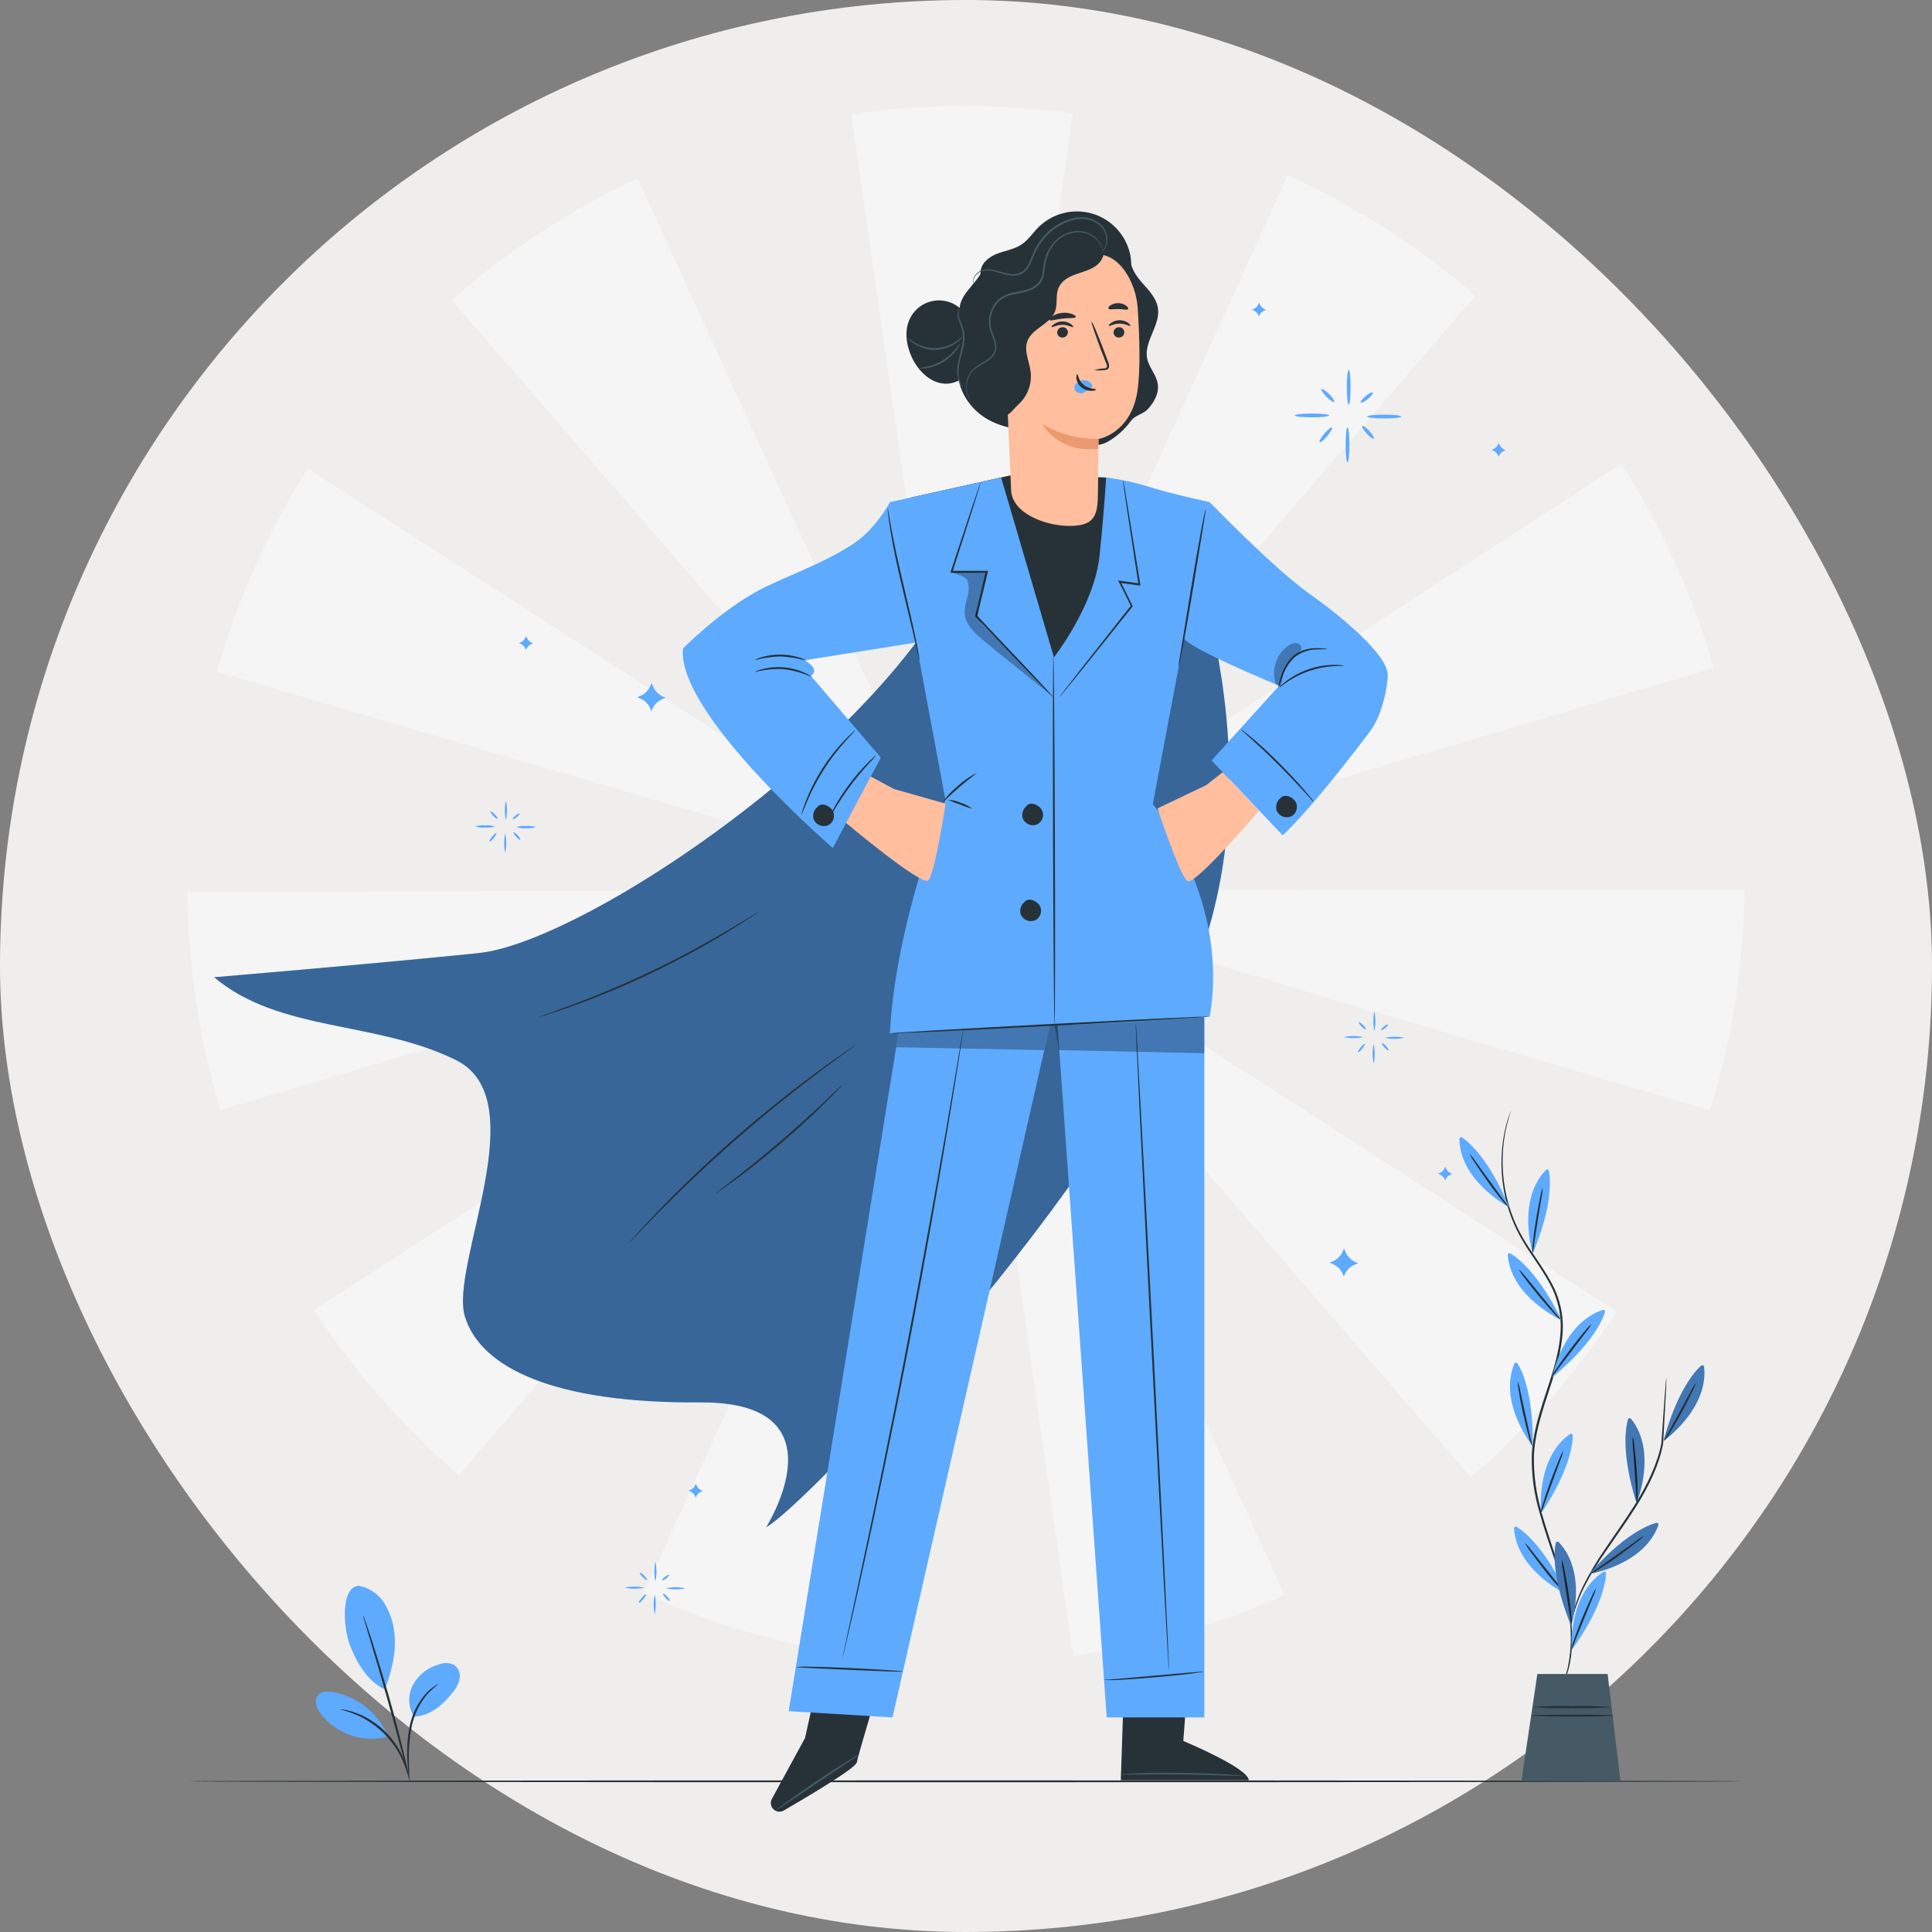 <svg width="100" height="100" viewBox="0 0 100 100" fill="none" xmlns="http://www.w3.org/2000/svg">
<rect x="0" y="0" width="100" height="100" fill="#808080" stroke="none"/>
<rect width="100" height="100" rx="50" fill="#EFEEED"/>
<path d="M49.836 46.044V46.046L49.84 46.048L49.836 46.044Z" fill="#F5F5F5"/>
<path d="M49.858 46.075L49.849 46.085H49.872L49.858 46.075Z" fill="#F5F5F5"/>
<path d="M49.888 46.083V46.085H49.895L49.888 46.083Z" fill="#F5F5F5"/>
<path d="M49.873 46.085H49.887L49.877 46.079L49.873 46.085Z" fill="#F5F5F5"/>
<path d="M49.831 46.077L49.829 46.066L49.77 46.047L49.823 46.082L49.831 46.077Z" fill="#F5F5F5"/>
<path d="M49.833 46.068V46.077L49.84 46.074L49.833 46.068Z" fill="#F5F5F5"/>
<path d="M49.885 46.071L49.882 46.076L49.887 46.078L49.885 46.071Z" fill="#F5F5F5"/>
<path d="M49.875 46.079H49.871L49.873 46.083L49.875 46.079Z" fill="#F5F5F5"/>
<path d="M49.84 46.072L49.845 46.07L49.838 46.068L49.84 46.072Z" fill="#F5F5F5"/>
<path d="M49.881 46.066L49.873 46.07L49.877 46.072L49.881 46.066Z" fill="#F5F5F5"/>
<path d="M47.424 28.84L49.856 45.893L52.269 28.84H52.307L55.531 5.862C51.724 5.338 47.862 5.357 44.06 5.919L47.356 28.84H47.424Z" fill="#F5F5F5"/>
<path d="M57.078 30.246L49.903 46.031L76.365 15.303C73.442 12.772 70.171 10.674 66.65 9.075L57.047 30.235L57.078 30.246Z" fill="#F5F5F5"/>
<path d="M33.195 41.196L49.728 46.037H49.663L49.823 46.083H49.834V46.073L49.847 46.083H49.825L49.838 46.092L49.904 46.121L49.849 46.086L66.479 50.955C66.477 50.967 66.474 50.98 66.47 50.992L88.52 57.472C89.659 53.766 90.257 49.914 90.296 46.037H67.228V46.066L49.901 46.084V46.07L49.976 46.046L49.913 46.086L50.068 46.042H49.993L88.714 34.564C87.633 30.834 86.018 27.281 83.918 24.014L49.974 46.037H49.915L49.939 46.007L49.895 46.037L49.912 45.943L49.88 46.013V46.037L49.86 46.051V46.037H49.847V46.013L49.816 45.952L49.827 46.029L49.792 46.007L49.81 46.027H49.753L15.929 24.257C13.865 27.515 12.282 31.055 11.227 34.765L33.195 41.205V41.196ZM49.849 46.079V46.09L49.796 46.055L49.849 46.079Z" fill="#F5F5F5"/>
<path d="M38.472 32.93L49.816 46.022L42.618 30.253L33.006 9.233C29.513 10.862 26.272 12.982 23.381 15.529L38.469 32.932L38.472 32.93Z" fill="#F5F5F5"/>
<path d="M83.685 67.897L64.473 55.494C64.47 55.499 64.467 55.505 64.464 55.511L49.928 46.152L61.261 59.216L61.233 59.24L76.128 76.459C79.038 73.976 81.582 71.094 83.685 67.897Z" fill="#F5F5F5"/>
<path d="M49.883 46.124V46.122L49.88 46.119L49.883 46.124Z" fill="#F5F5F5"/>
<path d="M49.842 46.088L49.84 46.094L49.833 46.09L49.834 46.103L49.836 46.101L49.847 46.099L49.842 46.096L49.846 46.09H49.849L49.847 46.088L49.849 46.084H49.833L49.842 46.088Z" fill="#F5F5F5"/>
<path d="M49.759 46.125L49.827 46.105L49.831 46.088L49.825 46.084L49.759 46.125Z" fill="#F5F5F5"/>
<path d="M49.786 46.158L35.289 55.564L35.256 55.51L16.256 67.805C18.339 70.99 20.861 73.866 23.747 76.347L40.688 56.725L49.786 46.158Z" fill="#F5F5F5"/>
<path d="M33.205 51.007L49.816 46.084L9.704 46.136C9.733 49.968 10.308 53.777 11.413 57.447L33.201 51.017L33.205 51.007Z" fill="#F5F5F5"/>
<path d="M33.317 82.469C36.786 84.047 40.462 85.122 44.235 85.661L49.816 46.217L33.317 82.469Z" fill="#F5F5F5"/>
<path d="M49.886 46.102V46.094L49.882 46.096L49.886 46.102Z" fill="#F5F5F5"/>
<path d="M55.536 85.696C59.319 85.178 63.007 84.121 66.49 82.557L49.904 46.213L55.536 85.696Z" fill="#F5F5F5"/>
<path d="M49.842 46.151L49.86 46.281L49.879 46.154L49.858 46.114L49.842 46.151Z" fill="#F5F5F5"/>
<path d="M49.881 46.097L49.877 46.099L49.881 46.101V46.097Z" fill="#F5F5F5"/>
<path d="M90.296 92.2C90.296 92.228 72.253 92.248 50 92.248C27.747 92.248 9.704 92.228 9.704 92.2C9.704 92.173 27.736 92.152 50 92.152C72.264 92.152 90.296 92.174 90.296 92.2Z" fill="#263238"/>
<path d="M60.547 25.625C60.547 25.625 66.387 38.138 61.991 49.792C57.596 61.447 41.45 78.152 39.659 79.043C39.659 79.043 43.801 72.534 36.239 72.588C28.676 72.641 24.878 70.799 24.065 68.148C23.252 65.496 27.745 56.933 23.613 54.876C19.48 52.819 14.457 53.435 11.084 50.581C11.084 50.581 18.95 49.926 24.757 49.334C30.853 48.712 49.172 35.953 50.651 26.568" fill="#5EAAFF"/>
<g opacity="0.4">
<path d="M60.547 25.625C60.547 25.625 66.387 38.138 61.991 49.792C57.596 61.447 41.45 78.152 39.659 79.043C39.659 79.043 43.801 72.534 36.239 72.588C28.676 72.641 24.878 70.799 24.065 68.148C23.252 65.496 27.745 56.933 23.613 54.876C19.48 52.819 14.457 53.435 11.084 50.581C11.084 50.581 18.95 49.926 24.757 49.334C30.853 48.712 49.172 35.953 50.651 26.568" fill="black"/>
</g>
<path d="M39.297 47.17C39.264 47.198 39.23 47.224 39.194 47.247L38.886 47.455C38.621 47.639 38.23 47.886 37.74 48.191C36.761 48.791 35.376 49.573 33.795 50.331C32.445 50.978 31.063 51.557 29.655 52.064C29.114 52.258 28.674 52.407 28.367 52.5L28.014 52.609C27.973 52.624 27.931 52.634 27.889 52.64C27.926 52.62 27.966 52.603 28.006 52.591L28.354 52.465C28.658 52.361 29.09 52.202 29.631 52C30.706 51.599 32.174 51.001 33.755 50.245C35.335 49.488 36.717 48.717 37.705 48.132C38.198 47.842 38.596 47.599 38.866 47.429L39.183 47.236C39.218 47.21 39.256 47.188 39.297 47.17Z" fill="#263238"/>
<path d="M44.267 54.107C44.227 54.143 44.185 54.176 44.141 54.206L43.773 54.475C43.451 54.705 42.991 55.044 42.428 55.468C41.299 56.315 39.766 57.522 38.143 58.939C36.52 60.356 35.118 61.714 34.126 62.718C33.631 63.221 33.234 63.638 32.962 63.918L32.647 64.245C32.611 64.284 32.572 64.321 32.531 64.356C32.562 64.313 32.596 64.271 32.632 64.233L32.934 63.892C33.199 63.598 33.589 63.18 34.078 62.672C35.057 61.653 36.456 60.28 38.079 58.867C39.702 57.454 41.247 56.247 42.388 55.413C42.956 54.996 43.424 54.666 43.751 54.444L44.119 54.19C44.165 54.157 44.214 54.129 44.267 54.107Z" fill="#263238"/>
<path d="M43.595 56.156C43.579 56.182 43.561 56.205 43.54 56.226L43.369 56.41C43.218 56.57 43.001 56.797 42.717 57.071C42.165 57.623 41.374 58.359 40.467 59.141C39.56 59.923 38.708 60.583 38.075 61.051C37.76 61.283 37.503 61.468 37.322 61.592L37.114 61.733C37.091 61.751 37.065 61.766 37.037 61.778C37.037 61.778 37.059 61.754 37.103 61.717L37.3 61.562L38.036 60.996C38.653 60.517 39.497 59.844 40.401 59.067C41.304 58.291 42.101 57.56 42.668 57.023L43.337 56.385L43.521 56.212C43.569 56.173 43.591 56.154 43.595 56.156Z" fill="#263238"/>
<path d="M42.611 85.696L41.669 89.957L39.952 93.111C39.922 93.165 39.904 93.224 39.898 93.285C39.893 93.346 39.9 93.408 39.919 93.466C39.939 93.524 39.97 93.578 40.011 93.624C40.052 93.669 40.102 93.706 40.158 93.731C40.222 93.761 40.293 93.775 40.364 93.772C40.435 93.768 40.505 93.748 40.566 93.713C41.365 93.251 44.296 91.538 44.347 91.223C44.406 90.855 45.636 86.794 45.636 86.794L42.611 85.696Z" fill="#263238"/>
<path d="M44.48 90.804C44.431 90.853 44.377 90.895 44.318 90.931L43.856 91.243L42.327 92.268L40.8 93.295C40.616 93.415 40.461 93.518 40.334 93.602C40.278 93.644 40.216 93.678 40.151 93.704C40.198 93.654 40.25 93.609 40.307 93.571C40.412 93.49 40.565 93.378 40.756 93.238C41.137 92.962 41.676 92.588 42.268 92.187C42.861 91.786 43.413 91.435 43.814 91.188C44.014 91.063 44.182 90.964 44.292 90.899C44.351 90.86 44.414 90.828 44.48 90.804Z" fill="#455A64"/>
<path d="M61.504 86.715L61.248 90.112C61.248 90.112 64.623 91.514 64.637 92.147H58.013L58.197 86.57L61.504 86.715Z" fill="#263238"/>
<path d="M64.429 91.928C64.345 91.938 64.26 91.938 64.175 91.928L63.483 91.906C62.9 91.888 62.094 91.862 61.202 91.851C60.309 91.84 59.505 91.84 58.92 91.851H58.228C58.144 91.856 58.059 91.853 57.974 91.84C58.058 91.823 58.143 91.814 58.228 91.814C58.39 91.803 58.628 91.792 58.92 91.781C59.504 91.76 60.311 91.748 61.204 91.76C62.096 91.773 62.904 91.806 63.487 91.843C63.778 91.862 64.013 91.88 64.177 91.895C64.262 91.899 64.346 91.91 64.429 91.928Z" fill="#455A64"/>
<path d="M46.671 52.449L40.822 88.57L46.195 88.894L54.486 52.449H46.671Z" fill="#5EAAFF"/>
<path d="M54.583 50.874L57.283 88.894H62.337V48.638L54.583 50.874Z" fill="#5EAAFF"/>
<path d="M60.508 86.516C60.481 86.516 60.074 78.989 59.597 69.701C59.121 60.412 58.755 52.879 58.782 52.877C58.81 52.876 59.217 60.405 59.693 69.695C60.17 78.985 60.534 86.516 60.508 86.516Z" fill="#263238"/>
<path d="M62.337 86.516L62.298 86.529C62.265 86.529 62.214 86.548 62.15 86.557C62.019 86.579 61.828 86.605 61.597 86.634C61.128 86.691 60.477 86.759 59.758 86.818C58.321 86.949 57.147 87.002 57.148 86.936C57.148 86.936 57.167 86.936 57.2 86.936H57.353L57.905 86.892L59.745 86.732L61.585 86.57C62.052 86.535 62.357 86.513 62.337 86.516Z" fill="#263238"/>
<path d="M49.856 53.299C49.856 53.299 49.856 53.328 49.847 53.385C49.838 53.442 49.827 53.527 49.812 53.634C49.779 53.856 49.73 54.176 49.667 54.587C49.54 55.415 49.349 56.611 49.104 58.083C48.616 61.038 47.906 65.115 47.045 69.605C46.184 74.094 45.33 78.144 44.69 81.072C44.37 82.535 44.103 83.718 43.915 84.533C43.821 84.938 43.748 85.254 43.696 85.473L43.637 85.716C43.623 85.771 43.613 85.799 43.613 85.799C43.613 85.799 43.613 85.769 43.628 85.714C43.643 85.659 43.656 85.572 43.678 85.468C43.724 85.249 43.792 84.932 43.878 84.525C44.062 83.701 44.309 82.518 44.623 81.057C45.247 78.128 46.096 74.076 46.951 69.587C47.807 65.097 48.528 61.04 49.038 58.077C49.288 56.605 49.49 55.411 49.63 54.581C49.7 54.171 49.755 53.845 49.794 53.63C49.812 53.525 49.827 53.446 49.838 53.383C49.849 53.321 49.856 53.299 49.856 53.299Z" fill="#263238"/>
<path d="M46.736 86.517C46.663 86.528 46.59 86.531 46.517 86.526L45.922 86.511L43.961 86.432L42.002 86.34L41.407 86.312C41.335 86.312 41.262 86.308 41.19 86.299C41.459 86.262 41.732 86.253 42.003 86.272C42.506 86.272 43.199 86.303 43.965 86.336C44.73 86.369 45.424 86.41 45.924 86.443C46.176 86.46 46.379 86.474 46.519 86.487C46.592 86.49 46.665 86.499 46.736 86.517Z" fill="#263238"/>
<g opacity="0.3">
<path d="M46.388 54.206L46.504 53.488L54.346 53.045L54.05 54.353L46.388 54.206Z" fill="black"/>
</g>
<g opacity="0.3">
<path d="M54.806 54.353L54.583 53.039L62.337 52.657L62.335 54.515L54.806 54.353Z" fill="black"/>
</g>
<path d="M47.176 25.745L52.65 24.527L57.25 24.716L61.261 25.991L58.979 37.433L50.247 38.207L47.176 25.745Z" fill="#263238"/>
<path d="M51.818 24.716L46.059 25.991L48.938 41.416C48.938 41.416 46.362 47.672 46.059 53.488L54.583 53.039C54.583 53.039 55.17 45.374 54.97 42.423C54.769 39.471 54.635 34.308 54.635 34.308L51.818 24.716Z" fill="#5EAAFF"/>
<path d="M35.35 33.567C35.35 33.567 37.304 31.585 39.343 30.52C40.846 29.734 43.79 28.748 44.96 27.482C45.388 27.033 45.759 26.532 46.064 25.992L47.424 33.256L41.645 34.176C41.645 34.176 42.504 34.645 41.968 34.98L45.59 39.212L43.107 43.893C43.107 43.893 35.015 36.921 35.35 33.567Z" fill="#5EAAFF"/>
<path d="M57.25 24.716C57.95 24.804 58.641 24.948 59.318 25.147C60.543 25.552 62.615 25.991 62.615 25.991L59.671 41.618C59.671 41.618 63.673 46.565 62.615 52.616C62.615 52.616 57.086 53.052 54.583 53.039L54.55 34.025C54.55 34.025 56.646 31.357 56.915 28.74C57.183 26.124 57.25 24.716 57.25 24.716Z" fill="#5EAAFF"/>
<path d="M62.615 25.992C62.615 25.992 65.914 29.409 67.73 30.698C69.546 31.988 71.832 33.918 71.832 34.945C71.795 35.588 71.664 36.221 71.443 36.826C71.316 37.205 71.13 37.562 70.891 37.884C70.058 38.988 67.85 41.869 66.391 43.236L62.711 39.359L66.207 35.495C66.207 35.495 61.515 33.56 61.283 33.033C61.051 32.507 62.615 25.992 62.615 25.992Z" fill="#5EAAFF"/>
<path d="M54.515 36.086C54.485 36.063 54.456 36.038 54.431 36.01L54.201 35.78L53.356 34.912L50.493 31.922L50.477 31.904V31.878L50.856 30.288C50.913 30.051 50.968 29.817 51.023 29.585L51.069 29.644H49.188L49.207 29.585C49.652 28.236 50.033 27.081 50.311 26.253C50.447 25.85 50.556 25.528 50.635 25.296C50.672 25.191 50.701 25.112 50.725 25.044C50.733 25.014 50.745 24.985 50.76 24.957C50.755 24.988 50.748 25.018 50.738 25.048C50.719 25.114 50.694 25.199 50.662 25.305L50.368 26.264C50.101 27.096 49.731 28.255 49.301 29.607L49.258 29.548H51.082H51.143L51.13 29.607C51.075 29.839 51.017 30.073 50.962 30.31C50.83 30.862 50.703 31.392 50.581 31.9L50.569 31.858L53.408 34.871L54.232 35.76L54.451 36.003C54.475 36.029 54.496 36.056 54.515 36.086Z" fill="#263238"/>
<path d="M54.583 53.04C54.558 53.04 54.523 48.751 54.506 43.461C54.49 38.171 54.497 33.88 54.523 33.878C54.548 33.876 54.583 38.167 54.602 43.461C54.62 48.754 54.611 53.04 54.583 53.04Z" fill="#263238"/>
<path d="M58.133 24.856C58.145 24.89 58.154 24.924 58.159 24.959C58.171 25.037 58.19 25.143 58.214 25.261C58.26 25.535 58.324 25.916 58.398 26.389L59.02 30.24L59.029 30.303H58.966L57.951 30.167L58 30.099L58.208 30.522C58.348 30.807 58.486 31.088 58.619 31.355L58.631 31.383L58.613 31.405L55.938 34.746L55.135 35.734L54.915 35.999C54.892 36.032 54.864 36.061 54.834 36.086C54.854 36.052 54.877 36.019 54.902 35.988L55.108 35.714L55.888 34.708L58.543 31.337V31.388C58.413 31.122 58.275 30.836 58.133 30.555L57.912 30.128L57.871 30.047L57.962 30.058L58.977 30.198L58.926 30.251C58.69 28.711 58.484 27.366 58.337 26.387C58.269 25.913 58.214 25.53 58.173 25.256C58.157 25.133 58.145 25.032 58.135 24.952C58.131 24.92 58.131 24.888 58.133 24.856Z" fill="#263238"/>
<path d="M53.783 46.824C53.588 46.587 53.207 46.456 53.023 46.695C52.93 46.772 52.863 46.875 52.83 46.99C52.797 47.106 52.8 47.229 52.839 47.343C52.871 47.412 52.916 47.475 52.971 47.527C53.028 47.578 53.093 47.619 53.165 47.645C53.236 47.671 53.313 47.682 53.389 47.678C53.465 47.675 53.539 47.656 53.608 47.623C53.675 47.584 53.733 47.532 53.779 47.47C53.824 47.408 53.856 47.337 53.873 47.262C53.889 47.187 53.889 47.109 53.874 47.034C53.859 46.958 53.828 46.887 53.783 46.824Z" fill="#263238"/>
<path d="M53.886 41.858C53.691 41.619 53.31 41.481 53.126 41.729C53.034 41.806 52.966 41.909 52.934 42.024C52.901 42.14 52.904 42.263 52.942 42.377C52.973 42.446 53.018 42.509 53.074 42.561C53.13 42.613 53.196 42.653 53.268 42.679C53.339 42.705 53.416 42.717 53.492 42.713C53.568 42.709 53.643 42.69 53.711 42.657C53.778 42.618 53.836 42.566 53.882 42.504C53.927 42.442 53.959 42.371 53.975 42.296C53.992 42.221 53.992 42.143 53.977 42.068C53.962 41.992 53.931 41.921 53.886 41.858Z" fill="#263238"/>
<path d="M67.027 41.448C66.832 41.21 66.451 41.08 66.267 41.319C66.175 41.395 66.107 41.498 66.075 41.614C66.042 41.73 66.045 41.853 66.083 41.967C66.115 42.036 66.16 42.099 66.216 42.151C66.271 42.203 66.337 42.243 66.409 42.269C66.481 42.295 66.557 42.306 66.633 42.303C66.709 42.299 66.784 42.279 66.853 42.246C66.919 42.208 66.977 42.156 67.023 42.094C67.068 42.032 67.1 41.961 67.117 41.886C67.133 41.81 67.134 41.733 67.118 41.657C67.103 41.582 67.072 41.51 67.027 41.448Z" fill="#263238"/>
<path d="M43.065 41.904C42.87 41.665 42.489 41.527 42.305 41.775C42.212 41.852 42.145 41.955 42.112 42.07C42.079 42.186 42.082 42.309 42.121 42.423C42.152 42.492 42.197 42.555 42.253 42.607C42.309 42.659 42.375 42.699 42.447 42.725C42.518 42.751 42.594 42.763 42.671 42.759C42.747 42.755 42.822 42.736 42.89 42.702C42.957 42.664 43.015 42.612 43.06 42.55C43.106 42.488 43.138 42.417 43.154 42.342C43.171 42.267 43.171 42.189 43.156 42.113C43.141 42.038 43.11 41.967 43.065 41.904Z" fill="#263238"/>
<path d="M42.014 35.048C41.554 34.834 41.063 34.695 40.559 34.636C40.053 34.608 39.546 34.661 39.056 34.79C39.186 34.714 39.329 34.659 39.477 34.629C40.194 34.445 40.951 34.51 41.626 34.812C41.768 34.869 41.899 34.948 42.014 35.048Z" fill="#263238"/>
<path d="M39.056 34.176C39.168 34.101 39.292 34.048 39.424 34.017C39.738 33.923 40.065 33.877 40.393 33.88C40.722 33.882 41.049 33.934 41.363 34.032C41.493 34.067 41.618 34.122 41.731 34.196C41.294 34.07 40.844 33.996 40.39 33.975C39.938 33.988 39.49 34.055 39.056 34.176Z" fill="#263238"/>
<path d="M47.59 34.194C47.556 34.094 47.53 33.991 47.511 33.887L47.327 33.044C47.154 32.321 46.922 31.348 46.666 30.271C46.41 29.195 46.204 28.199 46.09 27.476C46.031 27.108 45.991 26.823 45.97 26.621C45.953 26.516 45.945 26.41 45.947 26.304C45.974 26.406 45.995 26.51 46.007 26.615C46.038 26.816 46.09 27.106 46.156 27.465C46.287 28.183 46.502 29.167 46.76 30.249C47.017 31.331 47.247 32.316 47.393 33.031C47.466 33.388 47.522 33.679 47.553 33.88C47.574 33.983 47.586 34.088 47.59 34.194Z" fill="#263238"/>
<path d="M62.411 26.345C62.407 26.454 62.393 26.562 62.37 26.669C62.335 26.891 62.288 27.186 62.229 27.544C62.105 28.297 61.94 29.313 61.758 30.433C61.575 31.554 61.39 32.581 61.257 33.316C61.187 33.684 61.128 33.983 61.084 34.189C61.068 34.296 61.042 34.402 61.007 34.505C61.011 34.395 61.022 34.285 61.04 34.176C61.077 33.953 61.125 33.659 61.182 33.3C61.305 32.545 61.472 31.532 61.654 30.411C61.837 29.291 62.023 28.264 62.155 27.526C62.225 27.158 62.284 26.862 62.326 26.656C62.347 26.55 62.376 26.446 62.411 26.345Z" fill="#263238"/>
<path d="M68.687 33.598C68.687 33.615 68.483 33.598 68.159 33.615C67.738 33.618 67.331 33.763 67.002 34.025C66.701 34.32 66.478 34.684 66.354 35.087C66.302 35.256 66.241 35.422 66.17 35.583C66.19 35.406 66.231 35.232 66.291 35.065C66.402 34.641 66.627 34.256 66.941 33.951C67.125 33.793 67.344 33.679 67.579 33.62C67.769 33.571 67.963 33.547 68.159 33.547C68.289 33.545 68.42 33.553 68.549 33.569C68.597 33.569 68.643 33.579 68.687 33.598Z" fill="#263238"/>
<path d="M69.565 34.458C69.565 34.474 69.362 34.458 69.038 34.48C68.193 34.529 67.375 34.801 66.668 35.269C66.396 35.453 66.243 35.578 66.233 35.565C66.221 35.552 66.262 35.523 66.328 35.46C66.423 35.371 66.524 35.288 66.63 35.212C67.331 34.705 68.171 34.425 69.037 34.412C69.166 34.409 69.296 34.416 69.425 34.43C69.473 34.43 69.52 34.44 69.565 34.458Z" fill="#263238"/>
<path d="M50.316 41.858C50.103 41.805 49.895 41.732 49.695 41.641C49.484 41.579 49.279 41.498 49.084 41.398C49.306 41.406 49.525 41.458 49.728 41.551C49.942 41.614 50.142 41.719 50.316 41.858Z" fill="#263238"/>
<path d="M50.552 40.009C50.567 40.031 50.136 40.325 49.652 40.745C49.168 41.164 48.811 41.543 48.791 41.523C49.014 41.202 49.283 40.915 49.59 40.671C49.876 40.404 50.2 40.181 50.552 40.009Z" fill="#263238"/>
<path d="M62.615 52.616C62.615 52.644 58.911 52.859 54.335 53.1C49.759 53.341 46.055 53.516 46.055 53.489C46.055 53.461 49.759 53.246 54.335 53.005C58.911 52.764 62.613 52.591 62.615 52.616Z" fill="#263238"/>
<g opacity="0.3">
<path d="M66.03 35.396C65.914 35.04 65.915 34.657 66.031 34.302C66.147 33.946 66.374 33.637 66.678 33.419C66.803 33.318 66.963 33.269 67.123 33.285C67.162 33.291 67.199 33.305 67.232 33.326C67.266 33.347 67.294 33.375 67.315 33.408C67.337 33.441 67.351 33.478 67.357 33.516C67.364 33.555 67.362 33.595 67.351 33.633C67.297 33.719 67.219 33.788 67.127 33.83C66.847 34.021 66.636 34.296 66.523 34.615C66.412 34.932 66.334 35.261 66.293 35.594" fill="black"/>
</g>
<g opacity="0.3">
<path d="M49.251 29.592C49.284 29.692 49.943 29.767 50.068 30.04C50.165 30.325 50.165 30.634 50.068 30.919C49.973 31.203 49.927 31.502 49.934 31.802C49.989 32.336 50.427 32.739 50.835 33.09C51.976 34.063 53.365 35.114 54.515 36.089C53.496 34.875 52.167 33.624 51.045 32.52C50.867 32.369 50.725 32.18 50.629 31.968C50.563 31.679 50.581 31.378 50.681 31.099C50.776 30.723 50.873 30.346 50.971 29.968C50.995 29.87 51.053 29.706 51.065 29.653C50.929 29.629 50.791 29.618 50.653 29.618C50.187 29.583 49.718 29.579 49.251 29.607" fill="black"/>
</g>
<path d="M42.914 42.347C42.927 42.295 42.947 42.244 42.973 42.196C43.017 42.102 43.085 41.968 43.174 41.804C43.408 41.38 43.673 40.972 43.965 40.584C44.255 40.194 44.573 39.825 44.916 39.48C45.048 39.35 45.159 39.247 45.238 39.179C45.317 39.111 45.361 39.076 45.367 39.081C45.242 39.237 45.108 39.387 44.966 39.528C44.715 39.801 44.381 40.185 44.046 40.632C43.711 41.079 43.429 41.514 43.238 41.828C43.141 42.008 43.032 42.181 42.914 42.347Z" fill="#263238"/>
<path d="M44.278 37.79C44.289 37.802 44.077 38.007 43.761 38.36C42.934 39.281 42.264 40.333 41.779 41.471C41.595 41.907 41.495 42.185 41.481 42.182C41.49 42.113 41.507 42.045 41.531 41.979C41.567 41.85 41.63 41.668 41.715 41.446C42.17 40.283 42.847 39.221 43.709 38.318C43.875 38.145 44.013 38.012 44.114 37.924C44.164 37.874 44.219 37.829 44.278 37.79Z" fill="#263238"/>
<path d="M67.993 41.51C67.939 41.466 67.889 41.415 67.846 41.359L67.465 40.936C67.141 40.581 66.683 40.097 66.164 39.578C65.645 39.059 65.16 38.603 64.803 38.281L64.378 37.9C64.322 37.857 64.271 37.808 64.227 37.753C64.29 37.784 64.349 37.824 64.402 37.871C64.51 37.952 64.663 38.073 64.847 38.23C65.215 38.54 65.71 38.991 66.231 39.517C66.751 40.044 67.204 40.529 67.519 40.899C67.675 41.083 67.796 41.236 67.887 41.343C67.928 41.394 67.964 41.45 67.993 41.51Z" fill="#263238"/>
<path d="M45.065 40.189L46.27 40.839L48.944 41.597C48.944 41.597 48.392 45.255 48.044 45.567C47.696 45.88 43.79 42.594 43.79 42.594L45.065 40.189Z" fill="#FFBE9D"/>
<path d="M63.29 39.97L62.42 40.647L59.912 41.842C59.912 41.842 61.071 45.354 61.461 45.604C61.851 45.855 65.16 41.965 65.16 41.965L63.29 39.97Z" fill="#FFBE9D"/>
<path d="M50.944 13.568C50.909 14.51 49.656 15.08 49.671 16.022C49.671 16.425 49.928 16.79 49.978 17.191C50.044 17.73 49.742 18.238 49.63 18.77C49.402 19.874 50.039 21.022 50.984 21.622C51.93 22.221 53.115 22.335 54.225 22.185" fill="#263238"/>
<path d="M58.521 13.343C58.484 13.849 58.817 14.3 59.154 14.679C59.491 15.058 59.864 15.454 59.936 15.96C60.065 16.849 59.2 17.673 59.375 18.554C59.471 19.025 59.857 19.404 59.927 19.881C59.997 20.357 59.743 20.801 59.441 21.143C59.139 21.485 58.781 21.441 58.51 21.82C58.195 22.245 57.795 22.601 57.336 22.863C56.361 23.399 55.191 22.626 54.72 22.495" fill="#263238"/>
<path d="M50.754 14.12C50.742 13.662 51.165 13.306 51.592 13.139C52.018 12.972 52.493 12.909 52.88 12.652C53.216 12.425 53.443 12.072 53.728 11.783C54.079 11.427 54.519 11.171 55.002 11.04C55.485 10.91 55.994 10.91 56.477 11.041C56.96 11.172 57.4 11.429 57.751 11.786C58.102 12.143 58.352 12.586 58.475 13.071C58.639 13.722 58.526 14.495 58.011 14.928C57.415 15.432 56.53 15.319 55.765 15.163C54.999 15.007 54.127 14.856 53.496 15.305C53.111 15.577 52.891 16.017 52.655 16.425C52.42 16.834 52.123 17.25 51.678 17.402C51.233 17.555 50.629 17.292 50.611 16.821" fill="#263238"/>
<path d="M52.561 14.21C52.37 14.231 52.194 14.322 52.067 14.467C51.94 14.611 51.872 14.798 51.877 14.99L52.335 25.344C52.353 26.566 54.142 27.254 55.452 27.222C56.773 27.193 56.817 26.543 56.832 25.382C56.859 23.438 56.858 22.709 56.859 22.72C56.861 22.731 58.528 22.438 58.871 20.258C59.04 19.172 58.981 17.395 58.887 15.941C58.803 14.635 57.932 13.032 56.63 13.172L52.561 14.21Z" fill="#FFBE9D"/>
<path d="M58.195 17.189C58.196 17.262 58.169 17.332 58.119 17.385C58.068 17.437 57.999 17.468 57.927 17.471C57.891 17.474 57.855 17.47 57.822 17.459C57.788 17.448 57.756 17.43 57.73 17.407C57.703 17.383 57.681 17.355 57.665 17.323C57.649 17.291 57.64 17.256 57.638 17.22C57.637 17.147 57.665 17.075 57.717 17.022C57.768 16.969 57.838 16.939 57.912 16.937C57.947 16.935 57.983 16.94 58.016 16.951C58.049 16.963 58.08 16.98 58.106 17.004C58.133 17.027 58.154 17.056 58.169 17.088C58.185 17.119 58.194 17.154 58.195 17.189Z" fill="#263238"/>
<path d="M58.505 16.869C58.469 16.904 58.256 16.747 57.953 16.749C57.649 16.751 57.432 16.902 57.401 16.865C57.369 16.828 57.419 16.782 57.516 16.712C57.646 16.622 57.8 16.573 57.958 16.574C58.114 16.574 58.267 16.623 58.394 16.714C58.49 16.786 58.521 16.852 58.505 16.869Z" fill="#263238"/>
<path d="M55.275 17.189C55.276 17.262 55.249 17.332 55.198 17.385C55.148 17.437 55.079 17.468 55.007 17.471C54.971 17.474 54.935 17.47 54.901 17.458C54.868 17.447 54.836 17.43 54.809 17.406C54.782 17.383 54.761 17.355 54.745 17.323C54.729 17.291 54.72 17.256 54.718 17.22C54.717 17.147 54.744 17.077 54.794 17.024C54.845 16.971 54.913 16.94 54.986 16.937C55.022 16.934 55.058 16.938 55.092 16.949C55.126 16.96 55.157 16.978 55.184 17.002C55.211 17.025 55.233 17.054 55.249 17.086C55.264 17.118 55.273 17.153 55.275 17.189Z" fill="#263238"/>
<path d="M55.546 16.931C55.511 16.966 55.299 16.812 54.994 16.812C54.688 16.812 54.471 16.964 54.442 16.928C54.412 16.891 54.46 16.847 54.556 16.775C54.686 16.684 54.841 16.637 54.999 16.639C55.156 16.637 55.308 16.686 55.435 16.777C55.531 16.849 55.562 16.915 55.546 16.931Z" fill="#263238"/>
<path d="M56.642 19.16C56.801 19.11 56.966 19.08 57.132 19.069C57.209 19.069 57.281 19.047 57.294 18.994C57.3 18.915 57.282 18.835 57.242 18.766C57.169 18.582 57.093 18.387 57.014 18.183C56.696 17.349 56.462 16.666 56.501 16.654C56.539 16.641 56.819 17.305 57.136 18.137C57.211 18.343 57.285 18.538 57.355 18.725C57.403 18.818 57.417 18.925 57.395 19.027C57.384 19.055 57.367 19.079 57.345 19.099C57.323 19.118 57.297 19.132 57.268 19.139C57.226 19.151 57.183 19.157 57.139 19.158C56.974 19.179 56.807 19.179 56.642 19.16Z" fill="#263238"/>
<path d="M56.859 22.72C55.833 22.738 54.821 22.47 53.938 21.947C53.962 21.947 54.742 23.463 56.83 23.235L56.859 22.72Z" fill="#EB996E"/>
<path d="M56.517 19.885C56.459 19.814 56.385 19.758 56.3 19.723C56.215 19.688 56.123 19.675 56.032 19.684C55.965 19.691 55.901 19.71 55.842 19.742C55.783 19.773 55.731 19.816 55.689 19.868C55.647 19.919 55.622 19.982 55.618 20.049C55.614 20.115 55.631 20.18 55.667 20.236C55.716 20.29 55.779 20.327 55.849 20.345C55.919 20.363 55.993 20.359 56.061 20.335C56.202 20.282 56.331 20.2 56.44 20.096C56.474 20.072 56.502 20.041 56.525 20.006C56.536 19.99 56.542 19.971 56.542 19.951C56.542 19.931 56.536 19.912 56.525 19.896" fill="#5EAAFF"/>
<path d="M55.757 19.369C55.807 19.369 55.809 19.693 56.089 19.921C56.368 20.149 56.716 20.105 56.718 20.16C56.72 20.216 56.641 20.225 56.495 20.228C56.303 20.232 56.117 20.166 55.969 20.044C55.826 19.929 55.734 19.762 55.713 19.579C55.704 19.456 55.735 19.367 55.757 19.369Z" fill="#263238"/>
<path d="M55.68 16.404C55.651 16.486 55.351 16.448 54.998 16.49C54.644 16.532 54.359 16.632 54.313 16.558C54.291 16.523 54.341 16.446 54.456 16.374C54.609 16.276 54.783 16.214 54.964 16.194C55.144 16.173 55.327 16.195 55.498 16.256C55.629 16.3 55.693 16.365 55.68 16.404Z" fill="#263238"/>
<path d="M58.39 15.996C58.339 16.067 58.131 15.996 57.883 15.996C57.634 15.996 57.421 16.043 57.373 15.973C57.351 15.938 57.384 15.868 57.476 15.803C57.6 15.725 57.744 15.686 57.89 15.69C58.036 15.694 58.178 15.742 58.297 15.827C58.385 15.893 58.414 15.96 58.39 15.996Z" fill="#263238"/>
<path d="M51.639 21.504C52.239 21.625 52.293 21.32 52.743 20.904C52.966 20.694 53.136 20.435 53.24 20.147C53.345 19.86 53.382 19.552 53.347 19.248C53.279 18.713 52.99 18.168 53.176 17.66C53.421 16.99 54.361 16.784 54.609 16.116C54.755 15.726 54.624 15.272 54.793 14.891C54.962 14.51 55.325 14.328 55.691 14.195C56.057 14.063 56.451 13.971 56.76 13.732C57.069 13.493 57.259 13.04 57.06 12.705C55.432 12.9 53.833 13.289 52.296 13.862C51.941 13.995 51.56 14.155 51.358 14.472C51.156 14.788 51.145 15.239 51.165 15.64C51.255 17.602 51.346 19.56 51.437 21.513" fill="#263238"/>
<path d="M50.267 17.064C50.233 16.701 50.081 16.359 49.834 16.091C49.588 15.822 49.261 15.641 48.903 15.576C48.544 15.51 48.174 15.563 47.849 15.727C47.524 15.891 47.261 16.157 47.1 16.484C46.798 17.1 46.903 17.849 47.187 18.475C47.522 19.211 48.21 19.895 49.027 19.859C49.794 19.824 50.41 19.152 50.631 18.416C50.852 17.68 50.764 16.894 50.672 16.133" fill="#263238"/>
<path d="M49.84 20.043C49.794 20.009 49.755 19.966 49.726 19.916C49.64 19.784 49.585 19.636 49.564 19.48C49.532 19.25 49.539 19.017 49.584 18.79C49.628 18.534 49.715 18.265 49.768 17.98C49.838 17.717 49.854 17.442 49.816 17.173C49.772 16.93 49.656 16.724 49.606 16.532C49.557 16.381 49.553 16.22 49.593 16.067C49.628 15.958 49.674 15.914 49.678 15.918C49.682 15.921 49.65 15.973 49.63 16.076C49.606 16.222 49.62 16.372 49.671 16.512C49.761 16.722 49.838 16.937 49.903 17.156C49.948 17.437 49.934 17.725 49.862 18.001C49.798 18.291 49.709 18.553 49.661 18.806C49.614 19.024 49.6 19.249 49.621 19.471C49.652 19.675 49.727 19.87 49.84 20.043Z" fill="#455A64"/>
<path d="M49.816 17.432C49.73 17.564 49.615 17.676 49.481 17.759C49.167 17.981 48.794 18.102 48.409 18.109C48.025 18.116 47.648 18.006 47.326 17.796C47.19 17.718 47.073 17.61 46.982 17.481C46.993 17.468 47.118 17.597 47.363 17.739C47.68 17.925 48.042 18.02 48.409 18.013C48.776 18.007 49.134 17.899 49.444 17.702C49.676 17.546 49.798 17.412 49.816 17.432Z" fill="#455A64"/>
<path d="M49.7 17.765C49.662 17.89 49.599 18.006 49.516 18.107C49.329 18.363 49.093 18.579 48.822 18.742C48.55 18.906 48.249 19.013 47.935 19.058C47.807 19.085 47.675 19.085 47.547 19.058C47.672 19.028 47.797 19.005 47.924 18.988C48.224 18.926 48.51 18.814 48.773 18.657C49.034 18.499 49.267 18.299 49.463 18.065C49.612 17.886 49.687 17.758 49.7 17.765Z" fill="#455A64"/>
<path d="M50.25 20.771C50.25 20.771 50.241 20.771 50.226 20.745C50.204 20.718 50.184 20.688 50.166 20.657C50.095 20.54 50.047 20.411 50.022 20.276C49.981 20.062 49.993 19.841 50.057 19.632C50.14 19.352 50.32 19.109 50.565 18.95C50.822 18.766 51.159 18.64 51.374 18.35C51.428 18.277 51.467 18.194 51.487 18.106C51.507 18.018 51.509 17.927 51.492 17.838C51.451 17.644 51.389 17.455 51.308 17.273C51.223 17.066 51.181 16.843 51.186 16.619C51.19 16.395 51.242 16.174 51.336 15.971C51.435 15.752 51.587 15.562 51.779 15.419C51.979 15.279 52.207 15.184 52.447 15.141C52.683 15.088 52.918 15.056 53.137 14.99C53.351 14.932 53.548 14.823 53.709 14.672C53.855 14.515 53.944 14.313 53.962 14.099C53.981 13.886 54.015 13.675 54.063 13.466C54.159 13.074 54.363 12.717 54.651 12.434C54.904 12.191 55.225 12.031 55.572 11.974C55.823 11.931 56.081 11.961 56.316 12.058C56.552 12.156 56.755 12.318 56.902 12.526C56.98 12.638 57.037 12.762 57.071 12.894C57.085 12.94 57.092 12.987 57.093 13.034C57.051 12.858 56.976 12.693 56.87 12.546C56.745 12.378 56.58 12.242 56.39 12.151C56.138 12.031 55.855 11.993 55.581 12.042C55.248 12.099 54.941 12.256 54.699 12.491C54.428 12.767 54.237 13.112 54.147 13.489C54.101 13.697 54.067 13.907 54.048 14.12C54.028 14.353 53.932 14.573 53.774 14.745C53.599 14.908 53.386 15.025 53.156 15.086C52.927 15.155 52.69 15.187 52.46 15.24C52.233 15.281 52.016 15.37 51.825 15.5C51.647 15.633 51.504 15.81 51.411 16.013C51.322 16.205 51.273 16.414 51.269 16.625C51.263 16.837 51.302 17.048 51.382 17.244C51.464 17.431 51.526 17.627 51.566 17.827C51.584 17.927 51.581 18.029 51.557 18.128C51.534 18.226 51.49 18.319 51.43 18.399C51.19 18.712 50.844 18.834 50.594 19.009C50.358 19.157 50.183 19.385 50.099 19.651C50.033 19.85 50.016 20.063 50.05 20.271C50.084 20.449 50.152 20.619 50.25 20.771Z" fill="#455A64"/>
<path d="M50.396 14.685C50.379 14.653 50.37 14.619 50.368 14.584C50.361 14.482 50.386 14.38 50.442 14.295C50.527 14.156 50.657 14.05 50.81 13.993C51.012 13.928 51.229 13.921 51.435 13.973C51.663 14.017 51.901 14.107 52.16 14.157C52.293 14.194 52.432 14.202 52.568 14.181C52.704 14.159 52.834 14.109 52.95 14.034C53.181 13.85 53.297 13.551 53.415 13.25C53.535 12.926 53.705 12.623 53.919 12.352C54.336 11.821 54.919 11.445 55.575 11.285C55.862 11.217 56.162 11.224 56.446 11.307C56.691 11.385 56.909 11.531 57.075 11.728C57.215 11.89 57.299 12.092 57.316 12.306C57.331 12.465 57.306 12.626 57.244 12.773C57.207 12.866 57.151 12.951 57.08 13.021C57.058 13.048 57.03 13.071 56.999 13.088C57.089 12.993 57.16 12.882 57.209 12.76C57.262 12.617 57.28 12.463 57.263 12.311C57.242 12.111 57.158 11.922 57.023 11.772C56.86 11.591 56.649 11.459 56.414 11.391C56.143 11.318 55.858 11.313 55.584 11.378C54.953 11.541 54.393 11.907 53.991 12.42C53.782 12.68 53.614 12.971 53.496 13.283C53.374 13.585 53.255 13.907 52.995 14.103C52.87 14.197 52.721 14.253 52.565 14.265C52.422 14.276 52.278 14.266 52.138 14.236C51.869 14.179 51.636 14.085 51.415 14.039C51.221 13.985 51.015 13.985 50.821 14.039C50.678 14.089 50.554 14.184 50.469 14.309C50.414 14.388 50.384 14.482 50.385 14.578C50.388 14.65 50.401 14.683 50.396 14.685Z" fill="#455A64"/>
<path d="M80.708 87.523C80.716 87.497 80.727 87.472 80.739 87.448C80.763 87.394 80.798 87.325 80.84 87.233C80.963 86.955 81.062 86.667 81.136 86.373C81.372 85.277 81.364 84.142 81.111 83.05C80.954 82.294 80.748 81.549 80.494 80.82C80.233 80.027 79.931 79.186 79.683 78.279C79.403 77.331 79.268 76.346 79.284 75.357C79.32 74.325 79.626 73.293 79.963 72.266C80.299 71.239 80.645 70.233 80.75 69.223C80.868 68.251 80.674 67.266 80.198 66.411C79.753 65.59 79.193 64.888 78.774 64.161C78.382 63.487 78.094 62.758 77.918 61.999C77.665 60.899 77.646 59.758 77.863 58.65C77.94 58.245 78.058 57.849 78.213 57.467C78.208 57.494 78.201 57.52 78.192 57.546C78.174 57.601 78.152 57.677 78.121 57.772C78.06 57.973 77.981 58.269 77.904 58.657C77.705 59.76 77.735 60.892 77.992 61.982C78.171 62.732 78.46 63.452 78.851 64.117C79.269 64.834 79.832 65.533 80.284 66.363C80.775 67.234 80.977 68.239 80.86 69.232C80.756 70.26 80.406 71.272 80.071 72.299C79.736 73.326 79.433 74.345 79.394 75.361C79.38 76.339 79.512 77.314 79.786 78.253C80.029 79.157 80.338 79.998 80.586 80.791C80.837 81.525 81.039 82.275 81.192 83.035C81.473 84.436 81.394 85.611 81.192 86.384C81.112 86.679 81.005 86.966 80.873 87.242C80.827 87.332 80.79 87.402 80.763 87.453C80.747 87.479 80.729 87.502 80.708 87.523Z" fill="#263238"/>
<path d="M79.337 64.879C79.337 64.879 78.485 62.155 80.012 60.562C80.024 60.549 80.039 60.539 80.056 60.535C80.073 60.53 80.091 60.53 80.108 60.535C80.125 60.54 80.14 60.55 80.152 60.563C80.163 60.576 80.171 60.592 80.174 60.61C80.255 61.059 80.36 62.428 79.337 64.879Z" fill="#5EAAFF"/>
<path d="M79.847 61.469C79.844 61.638 79.825 61.806 79.79 61.971C79.733 62.317 79.666 62.724 79.594 63.173L79.41 64.372C79.397 64.54 79.367 64.707 79.32 64.869C79.307 64.7 79.312 64.531 79.337 64.363C79.365 64.052 79.42 63.627 79.497 63.154C79.574 62.681 79.655 62.262 79.722 61.958C79.745 61.791 79.787 61.627 79.847 61.469Z" fill="#263238"/>
<path d="M80.336 71.3C80.336 71.3 80.857 68.494 82.953 67.804C82.969 67.798 82.987 67.797 83.004 67.8C83.021 67.804 83.037 67.812 83.049 67.824C83.062 67.836 83.071 67.852 83.075 67.868C83.079 67.885 83.079 67.903 83.074 67.92C82.936 68.352 82.384 69.611 80.336 71.3Z" fill="#5EAAFF"/>
<path d="M82.384 68.525C82.302 68.673 82.206 68.812 82.097 68.941L81.361 69.913L80.625 70.884C80.533 71.026 80.429 71.159 80.314 71.282C80.378 71.125 80.461 70.977 80.562 70.842C80.734 70.579 80.982 70.227 81.271 69.848C81.56 69.469 81.823 69.133 82.029 68.895C82.132 68.758 82.251 68.633 82.384 68.525Z" fill="#263238"/>
<path d="M79.769 78.336C79.769 78.336 79.453 75.503 81.256 74.229C81.27 74.219 81.287 74.212 81.304 74.21C81.322 74.209 81.339 74.212 81.355 74.22C81.371 74.228 81.384 74.24 81.393 74.255C81.402 74.27 81.407 74.287 81.407 74.305C81.401 74.761 81.24 76.128 79.769 78.336Z" fill="#5EAAFF"/>
<path d="M80.921 75.085C80.886 75.25 80.835 75.412 80.768 75.567C80.649 75.896 80.505 76.283 80.349 76.71C80.192 77.137 80.053 77.523 79.933 77.852C79.888 78.014 79.826 78.172 79.749 78.322C79.767 78.153 79.805 77.988 79.861 77.828C79.948 77.528 80.084 77.118 80.25 76.673C80.415 76.228 80.575 75.826 80.698 75.539C80.756 75.38 80.831 75.228 80.921 75.085Z" fill="#263238"/>
<path d="M81.348 85.413C81.348 85.413 81.133 82.568 82.982 81.365C82.997 81.355 83.013 81.35 83.031 81.35C83.048 81.349 83.065 81.353 83.08 81.362C83.096 81.37 83.108 81.383 83.117 81.398C83.125 81.413 83.13 81.43 83.129 81.448C83.107 81.898 82.897 83.254 81.348 85.413Z" fill="#5EAAFF"/>
<path d="M82.616 82.2C82.574 82.364 82.518 82.523 82.447 82.677C82.312 83.001 82.158 83.382 81.985 83.803C81.812 84.224 81.661 84.605 81.528 84.929C81.478 85.09 81.41 85.245 81.328 85.393C81.352 85.225 81.396 85.061 81.459 84.903C81.556 84.607 81.705 84.202 81.887 83.762C82.069 83.323 82.242 82.929 82.377 82.647C82.439 82.49 82.519 82.34 82.616 82.2Z" fill="#263238"/>
<path d="M78.113 62.486C78.113 62.486 75.583 61.165 75.537 58.959C75.537 58.942 75.542 58.924 75.55 58.909C75.559 58.894 75.572 58.882 75.587 58.873C75.603 58.865 75.62 58.861 75.638 58.862C75.655 58.863 75.672 58.868 75.686 58.878C76.058 59.138 77.1 60.032 78.113 62.486Z" fill="#5EAAFF"/>
<path d="M76.06 59.717C76.177 59.839 76.283 59.971 76.374 60.113C76.581 60.396 76.822 60.729 77.087 61.099C77.352 61.469 77.596 61.798 77.802 62.082C77.911 62.211 78.007 62.349 78.091 62.496C77.961 62.388 77.844 62.264 77.743 62.128C77.543 61.889 77.278 61.548 77.007 61.16C76.737 60.772 76.489 60.424 76.319 60.155C76.217 60.019 76.13 59.873 76.06 59.717Z" fill="#263238"/>
<path d="M80.827 68.334C80.827 68.334 78.224 67.169 78.04 64.968C78.038 64.951 78.041 64.933 78.049 64.918C78.056 64.902 78.068 64.889 78.083 64.879C78.097 64.87 78.114 64.865 78.132 64.865C78.149 64.865 78.166 64.869 78.181 64.878C78.573 65.115 79.666 65.945 80.827 68.334Z" fill="#5EAAFF"/>
<path d="M78.61 65.693C78.735 65.804 78.848 65.928 78.949 66.061L79.72 67.002L80.494 67.94C80.61 68.063 80.715 68.196 80.807 68.337C80.671 68.237 80.547 68.12 80.439 67.99C80.224 67.763 79.94 67.438 79.639 67.07C79.337 66.702 79.072 66.376 78.888 66.115C78.779 65.985 78.686 65.844 78.61 65.693Z" fill="#263238"/>
<path d="M79.33 74.855C79.33 74.855 77.541 72.632 78.38 70.59C78.386 70.574 78.397 70.559 78.411 70.549C78.425 70.538 78.442 70.532 78.459 70.531C78.477 70.529 78.494 70.532 78.51 70.54C78.525 70.548 78.538 70.56 78.548 70.575C78.789 70.963 79.383 72.2 79.33 74.855Z" fill="#5EAAFF"/>
<path d="M78.557 71.495C78.617 71.653 78.661 71.817 78.687 71.985C78.763 72.327 78.849 72.721 78.947 73.173L79.208 74.36C79.255 74.522 79.288 74.687 79.306 74.855C79.23 74.703 79.172 74.543 79.135 74.378C79.046 74.079 78.951 73.661 78.842 73.195C78.733 72.73 78.658 72.307 78.614 71.997C78.576 71.833 78.557 71.664 78.557 71.495Z" fill="#263238"/>
<path d="M81.096 82.529C81.096 82.529 78.52 81.32 78.365 79.118C78.364 79.101 78.368 79.083 78.376 79.068C78.384 79.052 78.396 79.04 78.411 79.031C78.425 79.022 78.442 79.017 78.46 79.017C78.477 79.017 78.494 79.022 78.509 79.031C78.901 79.274 79.979 80.123 81.096 82.529Z" fill="#5EAAFF"/>
<path d="M78.927 79.852C79.05 79.968 79.162 80.096 79.26 80.235L80.016 81.188L80.772 82.137C80.887 82.262 80.99 82.397 81.079 82.54C80.943 82.438 80.819 82.319 80.711 82.187C80.502 81.957 80.222 81.635 79.928 81.254C79.633 80.873 79.376 80.535 79.192 80.279C79.088 80.147 78.999 80.004 78.927 79.852Z" fill="#263238"/>
<path d="M86.248 71.314C86.25 71.335 86.25 71.356 86.248 71.377C86.248 71.427 86.248 71.487 86.248 71.561C86.248 71.732 86.23 71.964 86.217 72.253L86.082 74.722C85.898 75.754 85.372 76.897 84.667 78.008C84.148 78.827 83.606 79.571 83.138 80.262C82.712 80.866 82.329 81.499 81.992 82.158C81.77 82.604 81.59 83.069 81.455 83.549C81.409 83.718 81.376 83.852 81.355 83.942C81.348 83.99 81.335 84.036 81.319 84.08C81.319 84.033 81.325 83.985 81.335 83.939C81.348 83.845 81.376 83.711 81.414 83.538C81.535 83.05 81.706 82.577 81.924 82.124C82.254 81.459 82.632 80.818 83.056 80.207C83.521 79.51 84.062 78.766 84.577 77.951C85.278 76.847 85.801 75.719 85.992 74.704C86.064 73.692 86.123 72.844 86.165 72.236C86.189 71.949 86.207 71.718 86.222 71.546C86.222 71.475 86.235 71.414 86.241 71.362C86.246 71.311 86.248 71.314 86.248 71.314Z" fill="#263238"/>
<path d="M84.708 77.803C84.708 77.803 85.803 75.168 84.426 73.442C84.416 73.428 84.402 73.417 84.385 73.411C84.369 73.404 84.351 73.403 84.334 73.406C84.317 73.409 84.301 73.417 84.288 73.429C84.275 73.441 84.265 73.456 84.261 73.473C84.139 73.92 83.913 75.269 84.708 77.803Z" fill="#5EAAFF"/>
<path d="M84.509 74.36C84.556 74.522 84.585 74.69 84.596 74.859C84.634 75.168 84.678 75.594 84.712 76.071C84.745 76.548 84.763 76.978 84.763 77.289C84.772 77.458 84.761 77.628 84.732 77.795C84.701 77.629 84.686 77.461 84.688 77.293C84.664 76.943 84.636 76.533 84.605 76.078C84.574 75.624 84.546 75.216 84.52 74.866C84.5 74.698 84.496 74.528 84.509 74.36Z" fill="#263238"/>
<g opacity="0.3">
<path d="M84.708 77.803C84.708 77.803 85.803 75.168 84.426 73.442C84.416 73.428 84.402 73.417 84.385 73.411C84.369 73.404 84.351 73.403 84.334 73.406C84.317 73.409 84.301 73.417 84.288 73.429C84.275 73.441 84.265 73.456 84.261 73.473C84.139 73.92 83.913 75.269 84.708 77.803Z" fill="black"/>
</g>
<path d="M81.319 84.15C81.319 84.15 82.196 81.434 80.684 79.826C80.672 79.813 80.657 79.804 80.64 79.799C80.623 79.794 80.605 79.794 80.588 79.799C80.572 79.804 80.556 79.813 80.545 79.826C80.533 79.839 80.525 79.855 80.522 79.872C80.435 80.321 80.321 81.688 81.319 84.15Z" fill="#5EAAFF"/>
<path d="M80.842 80.728C80.901 80.886 80.944 81.05 80.969 81.218C81.032 81.523 81.111 81.954 81.182 82.417C81.254 82.881 81.306 83.317 81.332 83.628C81.355 83.796 81.359 83.966 81.341 84.134C81.298 83.97 81.27 83.804 81.256 83.635C81.204 83.289 81.144 82.883 81.072 82.434C81 81.985 80.941 81.578 80.888 81.23C80.855 81.065 80.84 80.897 80.842 80.728Z" fill="#263238"/>
<g opacity="0.3">
<path d="M81.319 84.15C81.319 84.15 82.196 81.434 80.684 79.826C80.672 79.813 80.657 79.804 80.64 79.799C80.623 79.794 80.605 79.794 80.588 79.799C80.572 79.804 80.556 79.813 80.545 79.826C80.533 79.839 80.525 79.855 80.522 79.872C80.435 80.321 80.321 81.688 81.319 84.15Z" fill="black"/>
</g>
<path d="M86.103 74.582C86.103 74.582 88.439 72.947 88.204 70.751C88.202 70.734 88.196 70.718 88.185 70.704C88.175 70.69 88.161 70.679 88.144 70.673C88.128 70.667 88.111 70.665 88.093 70.668C88.076 70.671 88.06 70.679 88.047 70.691C87.707 70.996 86.8 72.017 86.103 74.582Z" fill="#5EAAFF"/>
<g opacity="0.3">
<path d="M86.103 74.582C86.103 74.582 88.439 72.947 88.204 70.751C88.202 70.734 88.196 70.718 88.185 70.704C88.175 70.69 88.161 70.679 88.144 70.673C88.128 70.667 88.111 70.665 88.093 70.668C88.076 70.671 88.06 70.679 88.047 70.691C87.707 70.996 86.8 72.017 86.103 74.582Z" fill="black"/>
</g>
<path d="M87.781 71.572C87.733 71.734 87.668 71.89 87.586 72.038C87.453 72.321 87.26 72.706 87.034 73.125C86.807 73.545 86.59 73.916 86.423 74.18C86.34 74.328 86.24 74.466 86.125 74.59C86.188 74.433 86.266 74.283 86.356 74.141C86.526 73.834 86.725 73.473 86.94 73.074L87.519 72.005C87.591 71.852 87.679 71.707 87.781 71.572Z" fill="#263238"/>
<path d="M82.261 81.464C82.261 81.464 85.08 81.025 85.834 78.951C85.84 78.935 85.842 78.917 85.839 78.9C85.836 78.882 85.828 78.866 85.817 78.853C85.805 78.84 85.79 78.831 85.773 78.826C85.756 78.821 85.739 78.821 85.722 78.826C85.282 78.945 84.009 79.46 82.261 81.464Z" fill="#5EAAFF"/>
<g opacity="0.3">
<path d="M82.261 81.464C82.261 81.464 85.08 81.025 85.834 78.951C85.84 78.935 85.842 78.917 85.839 78.9C85.836 78.882 85.828 78.866 85.817 78.853C85.805 78.84 85.79 78.831 85.773 78.826C85.756 78.821 85.739 78.821 85.722 78.826C85.282 78.945 84.009 79.46 82.261 81.464Z" fill="black"/>
</g>
<path d="M85.094 79.495C84.98 79.62 84.852 79.731 84.713 79.828C84.471 80.023 84.126 80.283 83.74 80.564C83.354 80.846 82.993 81.078 82.726 81.241C82.587 81.338 82.437 81.417 82.279 81.479C82.405 81.367 82.54 81.266 82.684 81.179L83.677 80.476L84.669 79.771C84.801 79.664 84.943 79.572 85.094 79.495Z" fill="#263238"/>
<path d="M79.573 86.645L78.75 92.178H83.874L83.21 86.645H79.573Z" fill="#455A64"/>
<path d="M83.414 88.36C82.727 88.414 82.037 88.431 81.348 88.414C80.659 88.431 79.969 88.414 79.282 88.36C79.969 88.307 80.659 88.289 81.348 88.307C82.037 88.289 82.727 88.307 83.414 88.36Z" fill="#263238"/>
<path d="M83.516 88.8C83.516 88.829 82.561 88.853 81.383 88.853C80.205 88.853 79.256 88.824 79.256 88.8C79.256 88.776 80.211 88.747 81.39 88.747C82.57 88.747 83.516 88.77 83.516 88.8Z" fill="#263238"/>
<path d="M18.551 82.079C18.81 82.123 19.057 82.218 19.279 82.36C19.5 82.501 19.69 82.686 19.839 82.903C20.132 83.341 20.321 83.84 20.391 84.362C20.558 85.363 20.288 86.5 19.916 87.446C18.895 86.966 18.35 85.777 18.113 85.155C17.745 84.174 17.653 82.171 18.543 82.079" fill="#5EAAFF"/>
<path d="M21.428 88.855C21.275 88.605 21.19 88.317 21.183 88.023C21.177 87.729 21.248 87.439 21.39 87.181C21.536 86.926 21.731 86.702 21.965 86.523C22.198 86.344 22.465 86.214 22.75 86.14C22.876 86.091 23.012 86.071 23.148 86.08C23.283 86.09 23.415 86.129 23.533 86.195C23.633 86.274 23.71 86.378 23.755 86.497C23.801 86.616 23.814 86.745 23.793 86.87C23.747 87.121 23.636 87.355 23.471 87.549C22.939 88.237 22.297 88.804 21.428 88.855Z" fill="#5EAAFF"/>
<path d="M21.171 92.028C21.149 91.96 21.138 91.889 21.138 91.818C21.123 91.682 21.107 91.483 21.092 91.238C21.045 90.598 21.085 89.954 21.209 89.325C21.34 88.688 21.64 88.099 22.078 87.619C22.213 87.478 22.366 87.355 22.531 87.251C22.587 87.21 22.649 87.177 22.715 87.155C22.506 87.312 22.311 87.486 22.131 87.676C21.722 88.157 21.441 88.734 21.312 89.352C21.192 89.973 21.142 90.606 21.165 91.238C21.183 91.501 21.185 91.765 21.171 92.028Z" fill="#263238"/>
<path d="M18.788 83.599C18.841 83.704 18.884 83.813 18.917 83.926C18.992 84.14 19.101 84.449 19.224 84.833C19.474 85.602 19.804 86.673 20.144 87.86C20.485 89.047 20.757 90.132 20.943 90.92C21.037 91.314 21.108 91.632 21.156 91.855C21.186 91.968 21.206 92.084 21.217 92.201C21.173 92.092 21.138 91.98 21.112 91.866C21.049 91.627 20.965 91.314 20.865 90.946C20.657 90.164 20.369 89.084 20.036 87.897C19.703 86.71 19.384 85.637 19.152 84.863L18.88 83.943C18.84 83.831 18.809 83.716 18.788 83.599Z" fill="#263238"/>
<path d="M20.069 89.808C19.814 89.243 19.428 88.746 18.943 88.359C18.458 87.973 17.887 87.708 17.279 87.586C16.97 87.527 16.589 87.534 16.416 87.799C16.243 88.064 16.392 88.417 16.578 88.671C16.975 89.198 17.519 89.595 18.141 89.812C18.763 90.03 19.436 90.058 20.074 89.893" fill="#5EAAFF"/>
<path d="M17.616 88.476C17.684 88.471 17.753 88.478 17.818 88.496C17.898 88.507 17.977 88.524 18.054 88.546C18.157 88.57 18.258 88.601 18.358 88.638C18.62 88.728 18.872 88.846 19.11 88.988C19.697 89.336 20.193 89.817 20.56 90.392C20.706 90.624 20.829 90.871 20.928 91.128C20.967 91.227 21.001 91.327 21.029 91.43C21.054 91.506 21.073 91.584 21.086 91.663C21.105 91.729 21.115 91.797 21.114 91.866C21.092 91.866 21.037 91.584 20.852 91.159C20.745 90.911 20.616 90.672 20.466 90.447C20.28 90.173 20.067 89.918 19.831 89.685C19.591 89.457 19.329 89.253 19.049 89.076C18.82 88.931 18.577 88.808 18.324 88.708C17.903 88.544 17.616 88.496 17.616 88.476Z" fill="#263238"/>
<path d="M70.755 21.559C70.755 21.615 71.154 21.659 71.646 21.659C72.137 21.659 72.536 21.615 72.536 21.559C72.536 21.504 72.139 21.462 71.646 21.462C71.153 21.462 70.755 21.506 70.755 21.559Z" fill="#5EAAFF"/>
<path d="M69.809 19.136C69.754 19.136 69.71 19.541 69.71 20.04C69.71 20.538 69.754 20.945 69.809 20.945C69.865 20.945 69.907 20.54 69.907 20.04C69.907 19.539 69.872 19.136 69.809 19.136Z" fill="#5EAAFF"/>
<path d="M68.801 21.502C68.801 21.447 68.402 21.403 67.911 21.403C67.419 21.403 67.02 21.447 67.02 21.502C67.02 21.557 67.418 21.6 67.911 21.6C68.404 21.6 68.801 21.556 68.801 21.502Z" fill="#5EAAFF"/>
<path d="M69.747 23.925C69.802 23.925 69.846 23.521 69.846 23.022C69.846 22.523 69.802 22.117 69.747 22.117C69.692 22.117 69.649 22.521 69.649 23.022C69.649 23.523 69.688 23.925 69.747 23.925Z" fill="#5EAAFF"/>
<path d="M68.308 22.886C68.349 22.921 68.525 22.779 68.7 22.57C68.875 22.36 68.983 22.163 68.941 22.128C68.899 22.093 68.724 22.235 68.549 22.442C68.374 22.65 68.266 22.851 68.308 22.886Z" fill="#5EAAFF"/>
<path d="M68.4 20.137C68.361 20.176 68.477 20.356 68.659 20.538C68.842 20.72 69.018 20.84 69.057 20.801C69.096 20.763 68.98 20.582 68.799 20.4C68.619 20.218 68.429 20.099 68.4 20.137Z" fill="#5EAAFF"/>
<path d="M70.433 20.838C70.468 20.878 70.636 20.796 70.801 20.654C70.967 20.512 71.086 20.36 71.052 20.319C71.016 20.279 70.849 20.36 70.683 20.503C70.518 20.646 70.398 20.796 70.433 20.838Z" fill="#5EAAFF"/>
<path d="M70.512 22.049C70.474 22.085 70.573 22.262 70.739 22.442C70.904 22.623 71.07 22.741 71.107 22.704C71.144 22.667 71.046 22.49 70.88 22.31C70.715 22.13 70.553 22.012 70.512 22.049Z" fill="#5EAAFF"/>
<path d="M26.722 42.809C26.885 42.865 27.057 42.885 27.228 42.867C27.399 42.885 27.572 42.865 27.734 42.809C27.571 42.755 27.399 42.736 27.228 42.754C27.058 42.736 26.885 42.755 26.722 42.809Z" fill="#5EAAFF"/>
<path d="M26.185 41.433C26.111 41.771 26.111 42.121 26.185 42.46C26.261 42.122 26.261 41.771 26.185 41.433Z" fill="#5EAAFF"/>
<path d="M25.613 42.776C25.45 42.722 25.277 42.703 25.107 42.721C24.936 42.703 24.763 42.722 24.601 42.776C24.763 42.832 24.936 42.852 25.107 42.833C25.277 42.852 25.45 42.832 25.613 42.776Z" fill="#5EAAFF"/>
<path d="M26.15 44.153C26.226 43.815 26.226 43.464 26.15 43.126C26.076 43.464 26.076 43.814 26.15 44.153Z" fill="#5EAAFF"/>
<path d="M25.333 43.56C25.357 43.581 25.456 43.5 25.556 43.376C25.655 43.253 25.716 43.144 25.692 43.124C25.668 43.104 25.569 43.185 25.469 43.308C25.37 43.431 25.309 43.544 25.333 43.56Z" fill="#5EAAFF"/>
<path d="M25.379 42.002C25.359 42.024 25.423 42.125 25.526 42.23C25.629 42.335 25.73 42.401 25.753 42.379C25.775 42.357 25.71 42.256 25.607 42.151C25.504 42.046 25.401 41.98 25.379 42.002Z" fill="#5EAAFF"/>
<path d="M26.54 42.399C26.558 42.423 26.654 42.377 26.753 42.294C26.853 42.211 26.915 42.127 26.895 42.11C26.875 42.093 26.779 42.134 26.682 42.215C26.584 42.296 26.52 42.375 26.54 42.399Z" fill="#5EAAFF"/>
<path d="M26.584 43.088C26.562 43.108 26.619 43.209 26.713 43.312C26.807 43.415 26.897 43.481 26.924 43.459C26.952 43.437 26.89 43.338 26.796 43.237C26.702 43.135 26.608 43.067 26.584 43.088Z" fill="#5EAAFF"/>
<path d="M71.673 53.717C72.007 53.791 72.352 53.791 72.685 53.717C72.352 53.641 72.006 53.641 71.673 53.717Z" fill="#5EAAFF"/>
<path d="M71.136 52.341C71.062 52.679 71.062 53.029 71.136 53.367C71.212 53.029 71.212 52.679 71.136 52.341Z" fill="#5EAAFF"/>
<path d="M70.564 53.68C70.231 53.604 69.885 53.604 69.552 53.68C69.885 53.754 70.231 53.754 70.564 53.68Z" fill="#5EAAFF"/>
<path d="M71.101 55.06C71.177 54.722 71.177 54.372 71.101 54.034C71.028 54.372 71.028 54.722 71.101 55.06Z" fill="#5EAAFF"/>
<path d="M70.284 54.47C70.308 54.49 70.407 54.409 70.507 54.286C70.606 54.162 70.667 54.056 70.643 54.035C70.619 54.015 70.52 54.096 70.42 54.219C70.321 54.343 70.26 54.449 70.284 54.47Z" fill="#5EAAFF"/>
<path d="M70.332 52.909C70.31 52.931 70.374 53.033 70.477 53.138C70.58 53.242 70.683 53.307 70.704 53.287C70.724 53.266 70.661 53.161 70.558 53.059C70.455 52.955 70.352 52.887 70.332 52.909Z" fill="#5EAAFF"/>
<path d="M71.491 53.312C71.51 53.336 71.605 53.288 71.705 53.207C71.804 53.126 71.867 53.04 71.846 53.023C71.826 53.007 71.73 53.047 71.633 53.128C71.535 53.209 71.471 53.283 71.491 53.312Z" fill="#5EAAFF"/>
<path d="M71.528 53.995C71.506 54.015 71.563 54.115 71.657 54.218C71.751 54.321 71.841 54.387 71.868 54.367C71.896 54.346 71.833 54.245 71.74 54.142C71.646 54.039 71.559 53.973 71.528 53.995Z" fill="#5EAAFF"/>
<path d="M34.461 82.21C34.794 82.283 35.139 82.283 35.471 82.21C35.139 82.136 34.794 82.136 34.461 82.21Z" fill="#5EAAFF"/>
<path d="M33.924 80.833C33.848 81.171 33.848 81.522 33.924 81.86C33.998 81.521 33.998 81.171 33.924 80.833Z" fill="#5EAAFF"/>
<path d="M33.352 82.176C33.018 82.103 32.673 82.103 32.34 82.176C32.673 82.252 33.019 82.252 33.352 82.176Z" fill="#5EAAFF"/>
<path d="M33.889 83.553C33.963 83.214 33.963 82.864 33.889 82.526C33.813 82.864 33.813 83.215 33.889 83.553Z" fill="#5EAAFF"/>
<path d="M33.072 82.962C33.096 82.982 33.195 82.901 33.295 82.778C33.394 82.655 33.456 82.546 33.433 82.526C33.409 82.506 33.309 82.587 33.21 82.71C33.111 82.833 33.046 82.936 33.072 82.962Z" fill="#5EAAFF"/>
<path d="M33.118 81.402C33.096 81.424 33.162 81.525 33.265 81.63C33.368 81.735 33.469 81.801 33.492 81.779C33.514 81.757 33.447 81.656 33.344 81.551C33.241 81.446 33.14 81.38 33.118 81.402Z" fill="#5EAAFF"/>
<path d="M34.277 81.799C34.297 81.823 34.393 81.777 34.491 81.694C34.588 81.611 34.653 81.527 34.632 81.51C34.612 81.493 34.518 81.534 34.419 81.615C34.32 81.696 34.257 81.775 34.277 81.799Z" fill="#5EAAFF"/>
<path d="M34.323 82.487C34.299 82.508 34.358 82.609 34.45 82.712C34.542 82.815 34.634 82.879 34.662 82.859C34.689 82.839 34.627 82.738 34.533 82.636C34.439 82.535 34.345 82.467 34.323 82.487Z" fill="#5EAAFF"/>
<path d="M33.725 35.352L33.666 35.492C33.616 35.612 33.543 35.721 33.45 35.813C33.358 35.905 33.248 35.978 33.127 36.027L32.974 36.088L33.12 36.147C33.245 36.197 33.358 36.271 33.453 36.366C33.548 36.461 33.622 36.574 33.672 36.699L33.714 36.8L33.775 36.673C33.887 36.441 34.085 36.261 34.327 36.173L34.458 36.125L34.286 36.04C34.069 35.935 33.898 35.755 33.804 35.532L33.725 35.352Z" fill="#5EAAFF"/>
<path d="M27.234 32.917L27.204 32.987C27.18 33.048 27.143 33.102 27.097 33.149C27.051 33.195 26.996 33.231 26.936 33.256L26.858 33.285L26.932 33.315C26.993 33.34 27.049 33.377 27.096 33.424C27.143 33.471 27.18 33.528 27.204 33.589L27.224 33.639L27.256 33.576C27.311 33.46 27.41 33.37 27.532 33.326L27.598 33.302L27.512 33.26C27.403 33.207 27.317 33.117 27.27 33.006L27.234 32.917Z" fill="#5EAAFF"/>
<path d="M77.576 22.921L77.547 22.991C77.522 23.051 77.485 23.105 77.438 23.151C77.392 23.197 77.337 23.233 77.276 23.258L77.201 23.289L77.272 23.318C77.334 23.343 77.39 23.38 77.437 23.427C77.483 23.473 77.52 23.529 77.545 23.591L77.567 23.642L77.596 23.578C77.653 23.462 77.751 23.372 77.872 23.328L77.939 23.304L77.852 23.263C77.744 23.21 77.658 23.119 77.611 23.007L77.576 22.921Z" fill="#5EAAFF"/>
<path d="M74.807 60.381L74.779 60.451C74.728 60.572 74.631 60.668 74.509 60.718L74.433 60.749L74.505 60.779C74.567 60.803 74.622 60.84 74.669 60.887C74.716 60.934 74.753 60.99 74.777 61.051L74.798 61.103L74.829 61.038C74.885 60.922 74.984 60.832 75.105 60.788L75.171 60.764L75.085 60.722C74.976 60.67 74.89 60.58 74.844 60.468L74.807 60.381Z" fill="#5EAAFF"/>
<path d="M36.016 76.79L35.986 76.86C35.961 76.921 35.925 76.976 35.878 77.022C35.832 77.068 35.777 77.104 35.716 77.129L35.641 77.16L35.712 77.19C35.774 77.214 35.83 77.251 35.877 77.298C35.924 77.345 35.96 77.4 35.985 77.462L36.005 77.514L36.036 77.449C36.092 77.333 36.191 77.243 36.312 77.199L36.379 77.175L36.292 77.133C36.183 77.081 36.097 76.99 36.051 76.879L36.016 76.79Z" fill="#5EAAFF"/>
<path d="M65.169 15.662L65.139 15.732C65.115 15.793 65.078 15.847 65.032 15.893C64.985 15.939 64.93 15.975 64.869 15.999L64.794 16.03L64.867 16.059C64.928 16.084 64.984 16.12 65.03 16.167C65.077 16.213 65.114 16.268 65.139 16.328L65.16 16.378L65.191 16.315C65.246 16.199 65.344 16.109 65.465 16.065L65.531 16.039L65.445 15.999C65.337 15.946 65.251 15.855 65.206 15.743L65.169 15.662Z" fill="#5EAAFF"/>
<path d="M69.565 64.619L69.506 64.759C69.456 64.879 69.382 64.989 69.29 65.08C69.197 65.172 69.087 65.245 68.967 65.294L68.814 65.355L68.959 65.414C69.084 65.464 69.197 65.538 69.292 65.633C69.387 65.728 69.462 65.841 69.511 65.966L69.554 66.067L69.614 65.94C69.726 65.708 69.924 65.528 70.166 65.44L70.299 65.392L70.126 65.307C69.909 65.202 69.737 65.02 69.644 64.798L69.565 64.619Z" fill="#5EAAFF"/>
</svg>
